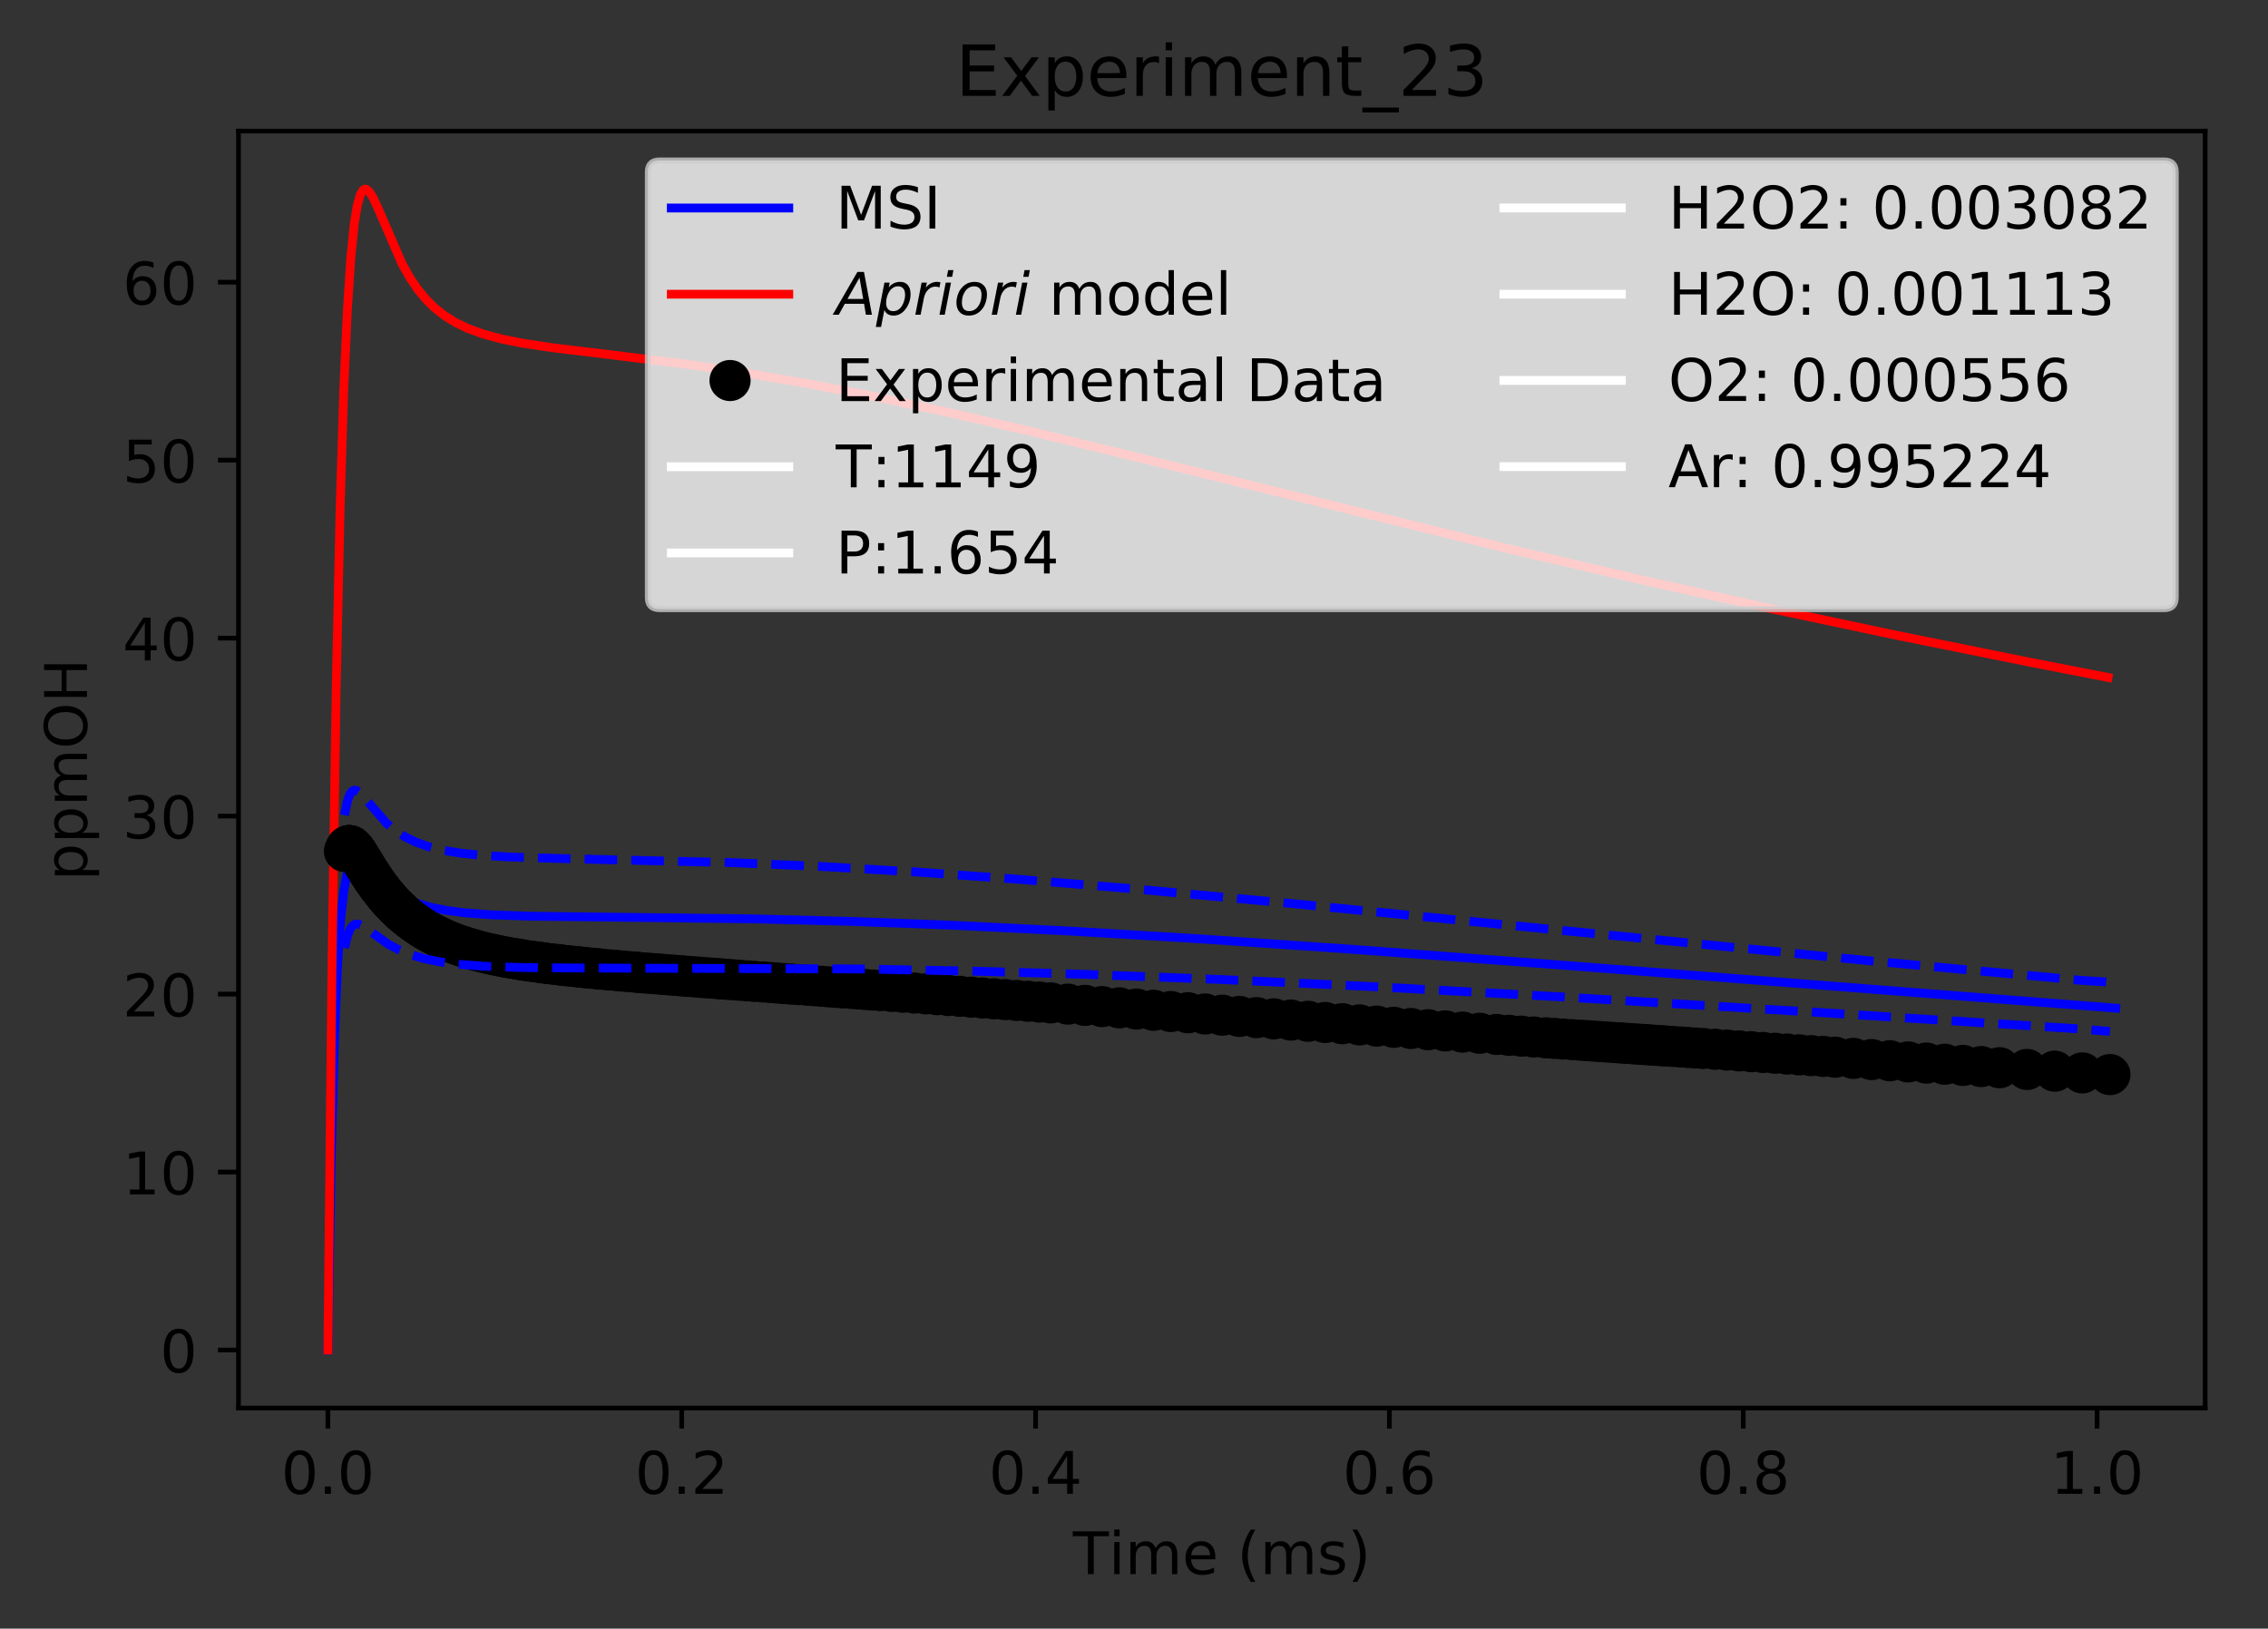 <?xml version="1.0" encoding="utf-8" standalone="no"?>
<!DOCTYPE svg PUBLIC "-//W3C//DTD SVG 1.1//EN"
  "http://www.w3.org/Graphics/SVG/1.1/DTD/svg11.dtd">
<!-- Created with matplotlib (https://matplotlib.org/) -->
<svg height="277.314pt" version="1.1" viewBox="0 0 386.103 277.314" width="386.103pt" xmlns="http://www.w3.org/2000/svg" xmlns:xlink="http://www.w3.org/1999/xlink">
 <rect x="0" y="0" width="386.103" height="277.314" fill="#333333" stroke="none"/>
 <defs>
  <style type="text/css">
*{stroke-linecap:butt;stroke-linejoin:round;}
  </style>
 </defs>
 <g id="figure_1">
  <g id="patch_1">
   <path d="M 0 277.314 
L 386.103 277.314 
L 386.103 0 
L 0 0 
z
" style="fill:none;"/>
  </g>
  <g id="axes_1">
   <g id="patch_2">
    <path d="M 40.603 239.758 
L 375.403 239.758 
L 375.403 22.318 
L 40.603 22.318 
z
" style="fill:none;"/>
   </g>
   <g id="matplotlib.axis_1">
    <g id="xtick_1">
     <g id="line2d_1">
      <defs>
       <path d="M 0 0 
L 0 3.5 
" id="m0404fe54f6" style="stroke:#000000;stroke-width:0.8;"/>
      </defs>
      <g>
       <use style="stroke:#000000;stroke-width:0.8;" x="55.821" xlink:href="#m0404fe54f6" y="239.758"/>
      </g>
     </g>
     <g id="text_1">
      <!-- 0.0 -->
      <defs>
       <path d="M 31.781 66.406 
Q 24.172 66.406 20.328 58.906 
Q 16.5 51.422 16.5 36.375 
Q 16.5 21.391 20.328 13.891 
Q 24.172 6.391 31.781 6.391 
Q 39.453 6.391 43.281 13.891 
Q 47.125 21.391 47.125 36.375 
Q 47.125 51.422 43.281 58.906 
Q 39.453 66.406 31.781 66.406 
z
M 31.781 74.219 
Q 44.047 74.219 50.516 64.516 
Q 56.984 54.828 56.984 36.375 
Q 56.984 17.969 50.516 8.266 
Q 44.047 -1.422 31.781 -1.422 
Q 19.531 -1.422 13.062 8.266 
Q 6.594 17.969 6.594 36.375 
Q 6.594 54.828 13.062 64.516 
Q 19.531 74.219 31.781 74.219 
z
" id="DejaVuSans-48"/>
       <path d="M 10.688 12.406 
L 21 12.406 
L 21 0 
L 10.688 0 
z
" id="DejaVuSans-46"/>
      </defs>
      <g transform="translate(47.87 254.357)scale(0.1 -0.1)">
       <use xlink:href="#DejaVuSans-48"/>
       <use x="63.623" xlink:href="#DejaVuSans-46"/>
       <use x="95.41" xlink:href="#DejaVuSans-48"/>
      </g>
     </g>
    </g>
    <g id="xtick_2">
     <g id="line2d_2">
      <g>
       <use style="stroke:#000000;stroke-width:0.8;" x="116.058" xlink:href="#m0404fe54f6" y="239.758"/>
      </g>
     </g>
     <g id="text_2">
      <!-- 0.2 -->
      <defs>
       <path d="M 19.188 8.297 
L 53.609 8.297 
L 53.609 0 
L 7.328 0 
L 7.328 8.297 
Q 12.938 14.109 22.625 23.891 
Q 32.328 33.688 34.812 36.531 
Q 39.547 41.844 41.422 45.531 
Q 43.312 49.219 43.312 52.781 
Q 43.312 58.594 39.234 62.25 
Q 35.156 65.922 28.609 65.922 
Q 23.969 65.922 18.812 64.312 
Q 13.672 62.703 7.812 59.422 
L 7.812 69.391 
Q 13.766 71.781 18.938 73 
Q 24.125 74.219 28.422 74.219 
Q 39.75 74.219 46.484 68.547 
Q 53.219 62.891 53.219 53.422 
Q 53.219 48.922 51.531 44.891 
Q 49.859 40.875 45.406 35.406 
Q 44.188 33.984 37.641 27.219 
Q 31.109 20.453 19.188 8.297 
z
" id="DejaVuSans-50"/>
      </defs>
      <g transform="translate(108.107 254.357)scale(0.1 -0.1)">
       <use xlink:href="#DejaVuSans-48"/>
       <use x="63.623" xlink:href="#DejaVuSans-46"/>
       <use x="95.41" xlink:href="#DejaVuSans-50"/>
      </g>
     </g>
    </g>
    <g id="xtick_3">
     <g id="line2d_3">
      <g>
       <use style="stroke:#000000;stroke-width:0.8;" x="176.295" xlink:href="#m0404fe54f6" y="239.758"/>
      </g>
     </g>
     <g id="text_3">
      <!-- 0.4 -->
      <defs>
       <path d="M 37.797 64.312 
L 12.891 25.391 
L 37.797 25.391 
z
M 35.203 72.906 
L 47.609 72.906 
L 47.609 25.391 
L 58.016 25.391 
L 58.016 17.188 
L 47.609 17.188 
L 47.609 0 
L 37.797 0 
L 37.797 17.188 
L 4.891 17.188 
L 4.891 26.703 
z
" id="DejaVuSans-52"/>
      </defs>
      <g transform="translate(168.344 254.357)scale(0.1 -0.1)">
       <use xlink:href="#DejaVuSans-48"/>
       <use x="63.623" xlink:href="#DejaVuSans-46"/>
       <use x="95.41" xlink:href="#DejaVuSans-52"/>
      </g>
     </g>
    </g>
    <g id="xtick_4">
     <g id="line2d_4">
      <g>
       <use style="stroke:#000000;stroke-width:0.8;" x="236.532" xlink:href="#m0404fe54f6" y="239.758"/>
      </g>
     </g>
     <g id="text_4">
      <!-- 0.6 -->
      <defs>
       <path d="M 33.016 40.375 
Q 26.375 40.375 22.484 35.828 
Q 18.609 31.297 18.609 23.391 
Q 18.609 15.531 22.484 10.953 
Q 26.375 6.391 33.016 6.391 
Q 39.656 6.391 43.531 10.953 
Q 47.406 15.531 47.406 23.391 
Q 47.406 31.297 43.531 35.828 
Q 39.656 40.375 33.016 40.375 
z
M 52.594 71.297 
L 52.594 62.312 
Q 48.875 64.062 45.094 64.984 
Q 41.312 65.922 37.594 65.922 
Q 27.828 65.922 22.672 59.328 
Q 17.531 52.734 16.797 39.406 
Q 19.672 43.656 24.016 45.922 
Q 28.375 48.188 33.594 48.188 
Q 44.578 48.188 50.953 41.516 
Q 57.328 34.859 57.328 23.391 
Q 57.328 12.156 50.688 5.359 
Q 44.047 -1.422 33.016 -1.422 
Q 20.359 -1.422 13.672 8.266 
Q 6.984 17.969 6.984 36.375 
Q 6.984 53.656 15.188 63.938 
Q 23.391 74.219 37.203 74.219 
Q 40.922 74.219 44.703 73.484 
Q 48.484 72.75 52.594 71.297 
z
" id="DejaVuSans-54"/>
      </defs>
      <g transform="translate(228.581 254.357)scale(0.1 -0.1)">
       <use xlink:href="#DejaVuSans-48"/>
       <use x="63.623" xlink:href="#DejaVuSans-46"/>
       <use x="95.41" xlink:href="#DejaVuSans-54"/>
      </g>
     </g>
    </g>
    <g id="xtick_5">
     <g id="line2d_5">
      <g>
       <use style="stroke:#000000;stroke-width:0.8;" x="296.769" xlink:href="#m0404fe54f6" y="239.758"/>
      </g>
     </g>
     <g id="text_5">
      <!-- 0.8 -->
      <defs>
       <path d="M 31.781 34.625 
Q 24.75 34.625 20.719 30.859 
Q 16.703 27.094 16.703 20.516 
Q 16.703 13.922 20.719 10.156 
Q 24.75 6.391 31.781 6.391 
Q 38.812 6.391 42.859 10.172 
Q 46.922 13.969 46.922 20.516 
Q 46.922 27.094 42.891 30.859 
Q 38.875 34.625 31.781 34.625 
z
M 21.922 38.812 
Q 15.578 40.375 12.031 44.719 
Q 8.5 49.078 8.5 55.328 
Q 8.5 64.062 14.719 69.141 
Q 20.953 74.219 31.781 74.219 
Q 42.672 74.219 48.875 69.141 
Q 55.078 64.062 55.078 55.328 
Q 55.078 49.078 51.531 44.719 
Q 48 40.375 41.703 38.812 
Q 48.828 37.156 52.797 32.312 
Q 56.781 27.484 56.781 20.516 
Q 56.781 9.906 50.312 4.234 
Q 43.844 -1.422 31.781 -1.422 
Q 19.734 -1.422 13.25 4.234 
Q 6.781 9.906 6.781 20.516 
Q 6.781 27.484 10.781 32.312 
Q 14.797 37.156 21.922 38.812 
z
M 18.312 54.391 
Q 18.312 48.734 21.844 45.562 
Q 25.391 42.391 31.781 42.391 
Q 38.141 42.391 41.719 45.562 
Q 45.312 48.734 45.312 54.391 
Q 45.312 60.062 41.719 63.234 
Q 38.141 66.406 31.781 66.406 
Q 25.391 66.406 21.844 63.234 
Q 18.312 60.062 18.312 54.391 
z
" id="DejaVuSans-56"/>
      </defs>
      <g transform="translate(288.818 254.357)scale(0.1 -0.1)">
       <use xlink:href="#DejaVuSans-48"/>
       <use x="63.623" xlink:href="#DejaVuSans-46"/>
       <use x="95.41" xlink:href="#DejaVuSans-56"/>
      </g>
     </g>
    </g>
    <g id="xtick_6">
     <g id="line2d_6">
      <g>
       <use style="stroke:#000000;stroke-width:0.8;" x="357.006" xlink:href="#m0404fe54f6" y="239.758"/>
      </g>
     </g>
     <g id="text_6">
      <!-- 1.0 -->
      <defs>
       <path d="M 12.406 8.297 
L 28.516 8.297 
L 28.516 63.922 
L 10.984 60.406 
L 10.984 69.391 
L 28.422 72.906 
L 38.281 72.906 
L 38.281 8.297 
L 54.391 8.297 
L 54.391 0 
L 12.406 0 
z
" id="DejaVuSans-49"/>
      </defs>
      <g transform="translate(349.055 254.357)scale(0.1 -0.1)">
       <use xlink:href="#DejaVuSans-49"/>
       <use x="63.623" xlink:href="#DejaVuSans-46"/>
       <use x="95.41" xlink:href="#DejaVuSans-48"/>
      </g>
     </g>
    </g>
    <g id="text_7">
     <!-- Time (ms) -->
     <defs>
      <path d="M -0.297 72.906 
L 61.375 72.906 
L 61.375 64.594 
L 35.5 64.594 
L 35.5 0 
L 25.594 0 
L 25.594 64.594 
L -0.297 64.594 
z
" id="DejaVuSans-84"/>
      <path d="M 9.422 54.688 
L 18.406 54.688 
L 18.406 0 
L 9.422 0 
z
M 9.422 75.984 
L 18.406 75.984 
L 18.406 64.594 
L 9.422 64.594 
z
" id="DejaVuSans-105"/>
      <path d="M 52 44.188 
Q 55.375 50.25 60.062 53.125 
Q 64.75 56 71.094 56 
Q 79.641 56 84.281 50.016 
Q 88.922 44.047 88.922 33.016 
L 88.922 0 
L 79.891 0 
L 79.891 32.719 
Q 79.891 40.578 77.094 44.375 
Q 74.312 48.188 68.609 48.188 
Q 61.625 48.188 57.562 43.547 
Q 53.516 38.922 53.516 30.906 
L 53.516 0 
L 44.484 0 
L 44.484 32.719 
Q 44.484 40.625 41.703 44.406 
Q 38.922 48.188 33.109 48.188 
Q 26.219 48.188 22.156 43.531 
Q 18.109 38.875 18.109 30.906 
L 18.109 0 
L 9.078 0 
L 9.078 54.688 
L 18.109 54.688 
L 18.109 46.188 
Q 21.188 51.219 25.484 53.609 
Q 29.781 56 35.688 56 
Q 41.656 56 45.828 52.969 
Q 50 49.953 52 44.188 
z
" id="DejaVuSans-109"/>
      <path d="M 56.203 29.594 
L 56.203 25.203 
L 14.891 25.203 
Q 15.484 15.922 20.484 11.062 
Q 25.484 6.203 34.422 6.203 
Q 39.594 6.203 44.453 7.469 
Q 49.312 8.734 54.109 11.281 
L 54.109 2.781 
Q 49.266 0.734 44.188 -0.344 
Q 39.109 -1.422 33.891 -1.422 
Q 20.797 -1.422 13.156 6.188 
Q 5.516 13.812 5.516 26.812 
Q 5.516 40.234 12.766 48.109 
Q 20.016 56 32.328 56 
Q 43.359 56 49.781 48.891 
Q 56.203 41.797 56.203 29.594 
z
M 47.219 32.234 
Q 47.125 39.594 43.094 43.984 
Q 39.062 48.391 32.422 48.391 
Q 24.906 48.391 20.391 44.141 
Q 15.875 39.891 15.188 32.172 
z
" id="DejaVuSans-101"/>
      <path id="DejaVuSans-32"/>
      <path d="M 31 75.875 
Q 24.469 64.656 21.281 53.656 
Q 18.109 42.672 18.109 31.391 
Q 18.109 20.125 21.312 9.062 
Q 24.516 -2 31 -13.188 
L 23.188 -13.188 
Q 15.875 -1.703 12.234 9.375 
Q 8.594 20.453 8.594 31.391 
Q 8.594 42.281 12.203 53.312 
Q 15.828 64.359 23.188 75.875 
z
" id="DejaVuSans-40"/>
      <path d="M 44.281 53.078 
L 44.281 44.578 
Q 40.484 46.531 36.375 47.5 
Q 32.281 48.484 27.875 48.484 
Q 21.188 48.484 17.844 46.438 
Q 14.5 44.391 14.5 40.281 
Q 14.5 37.156 16.891 35.375 
Q 19.281 33.594 26.516 31.984 
L 29.594 31.297 
Q 39.156 29.25 43.188 25.516 
Q 47.219 21.781 47.219 15.094 
Q 47.219 7.469 41.188 3.016 
Q 35.156 -1.422 24.609 -1.422 
Q 20.219 -1.422 15.453 -0.562 
Q 10.688 0.297 5.422 2 
L 5.422 11.281 
Q 10.406 8.688 15.234 7.391 
Q 20.062 6.109 24.812 6.109 
Q 31.156 6.109 34.562 8.281 
Q 37.984 10.453 37.984 14.406 
Q 37.984 18.062 35.516 20.016 
Q 33.062 21.969 24.703 23.781 
L 21.578 24.516 
Q 13.234 26.266 9.516 29.906 
Q 5.812 33.547 5.812 39.891 
Q 5.812 47.609 11.281 51.797 
Q 16.75 56 26.812 56 
Q 31.781 56 36.172 55.266 
Q 40.578 54.547 44.281 53.078 
z
" id="DejaVuSans-115"/>
      <path d="M 8.016 75.875 
L 15.828 75.875 
Q 23.141 64.359 26.781 53.312 
Q 30.422 42.281 30.422 31.391 
Q 30.422 20.453 26.781 9.375 
Q 23.141 -1.703 15.828 -13.188 
L 8.016 -13.188 
Q 14.5 -2 17.703 9.062 
Q 20.906 20.125 20.906 31.391 
Q 20.906 42.672 17.703 53.656 
Q 14.5 64.656 8.016 75.875 
z
" id="DejaVuSans-41"/>
     </defs>
     <g transform="translate(182.65 268.035)scale(0.1 -0.1)">
      <use xlink:href="#DejaVuSans-84"/>
      <use x="61.037" xlink:href="#DejaVuSans-105"/>
      <use x="88.82" xlink:href="#DejaVuSans-109"/>
      <use x="186.232" xlink:href="#DejaVuSans-101"/>
      <use x="247.756" xlink:href="#DejaVuSans-32"/>
      <use x="279.543" xlink:href="#DejaVuSans-40"/>
      <use x="318.557" xlink:href="#DejaVuSans-109"/>
      <use x="415.969" xlink:href="#DejaVuSans-115"/>
      <use x="468.068" xlink:href="#DejaVuSans-41"/>
     </g>
    </g>
   </g>
   <g id="matplotlib.axis_2">
    <g id="ytick_1">
     <g id="line2d_7">
      <defs>
       <path d="M 0 0 
L -3.5 0 
" id="m2f92b80912" style="stroke:#000000;stroke-width:0.8;"/>
      </defs>
      <g>
       <use style="stroke:#000000;stroke-width:0.8;" x="40.603" xlink:href="#m2f92b80912" y="229.874"/>
      </g>
     </g>
     <g id="text_8">
      <!-- 0 -->
      <g transform="translate(27.241 233.674)scale(0.1 -0.1)">
       <use xlink:href="#DejaVuSans-48"/>
      </g>
     </g>
    </g>
    <g id="ytick_2">
     <g id="line2d_8">
      <g>
       <use style="stroke:#000000;stroke-width:0.8;" x="40.603" xlink:href="#m2f92b80912" y="199.57"/>
      </g>
     </g>
     <g id="text_9">
      <!-- 10 -->
      <g transform="translate(20.878 203.369)scale(0.1 -0.1)">
       <use xlink:href="#DejaVuSans-49"/>
       <use x="63.623" xlink:href="#DejaVuSans-48"/>
      </g>
     </g>
    </g>
    <g id="ytick_3">
     <g id="line2d_9">
      <g>
       <use style="stroke:#000000;stroke-width:0.8;" x="40.603" xlink:href="#m2f92b80912" y="169.265"/>
      </g>
     </g>
     <g id="text_10">
      <!-- 20 -->
      <g transform="translate(20.878 173.064)scale(0.1 -0.1)">
       <use xlink:href="#DejaVuSans-50"/>
       <use x="63.623" xlink:href="#DejaVuSans-48"/>
      </g>
     </g>
    </g>
    <g id="ytick_4">
     <g id="line2d_10">
      <g>
       <use style="stroke:#000000;stroke-width:0.8;" x="40.603" xlink:href="#m2f92b80912" y="138.96"/>
      </g>
     </g>
     <g id="text_11">
      <!-- 30 -->
      <defs>
       <path d="M 40.578 39.312 
Q 47.656 37.797 51.625 33 
Q 55.609 28.219 55.609 21.188 
Q 55.609 10.406 48.188 4.484 
Q 40.766 -1.422 27.094 -1.422 
Q 22.516 -1.422 17.656 -0.516 
Q 12.797 0.391 7.625 2.203 
L 7.625 11.719 
Q 11.719 9.328 16.594 8.109 
Q 21.484 6.891 26.812 6.891 
Q 36.078 6.891 40.938 10.547 
Q 45.797 14.203 45.797 21.188 
Q 45.797 27.641 41.281 31.266 
Q 36.766 34.906 28.719 34.906 
L 20.219 34.906 
L 20.219 43.016 
L 29.109 43.016 
Q 36.375 43.016 40.234 45.922 
Q 44.094 48.828 44.094 54.297 
Q 44.094 59.906 40.109 62.906 
Q 36.141 65.922 28.719 65.922 
Q 24.656 65.922 20.016 65.031 
Q 15.375 64.156 9.812 62.312 
L 9.812 71.094 
Q 15.438 72.656 20.344 73.438 
Q 25.25 74.219 29.594 74.219 
Q 40.828 74.219 47.359 69.109 
Q 53.906 64.016 53.906 55.328 
Q 53.906 49.266 50.438 45.094 
Q 46.969 40.922 40.578 39.312 
z
" id="DejaVuSans-51"/>
      </defs>
      <g transform="translate(20.878 142.759)scale(0.1 -0.1)">
       <use xlink:href="#DejaVuSans-51"/>
       <use x="63.623" xlink:href="#DejaVuSans-48"/>
      </g>
     </g>
    </g>
    <g id="ytick_5">
     <g id="line2d_11">
      <g>
       <use style="stroke:#000000;stroke-width:0.8;" x="40.603" xlink:href="#m2f92b80912" y="108.655"/>
      </g>
     </g>
     <g id="text_12">
      <!-- 40 -->
      <g transform="translate(20.878 112.454)scale(0.1 -0.1)">
       <use xlink:href="#DejaVuSans-52"/>
       <use x="63.623" xlink:href="#DejaVuSans-48"/>
      </g>
     </g>
    </g>
    <g id="ytick_6">
     <g id="line2d_12">
      <g>
       <use style="stroke:#000000;stroke-width:0.8;" x="40.603" xlink:href="#m2f92b80912" y="78.35"/>
      </g>
     </g>
     <g id="text_13">
      <!-- 50 -->
      <defs>
       <path d="M 10.797 72.906 
L 49.516 72.906 
L 49.516 64.594 
L 19.828 64.594 
L 19.828 46.734 
Q 21.969 47.469 24.109 47.828 
Q 26.266 48.188 28.422 48.188 
Q 40.625 48.188 47.75 41.5 
Q 54.891 34.812 54.891 23.391 
Q 54.891 11.625 47.562 5.094 
Q 40.234 -1.422 26.906 -1.422 
Q 22.312 -1.422 17.547 -0.641 
Q 12.797 0.141 7.719 1.703 
L 7.719 11.625 
Q 12.109 9.234 16.797 8.062 
Q 21.484 6.891 26.703 6.891 
Q 35.156 6.891 40.078 11.328 
Q 45.016 15.766 45.016 23.391 
Q 45.016 31 40.078 35.438 
Q 35.156 39.891 26.703 39.891 
Q 22.75 39.891 18.812 39.016 
Q 14.891 38.141 10.797 36.281 
z
" id="DejaVuSans-53"/>
      </defs>
      <g transform="translate(20.878 82.149)scale(0.1 -0.1)">
       <use xlink:href="#DejaVuSans-53"/>
       <use x="63.623" xlink:href="#DejaVuSans-48"/>
      </g>
     </g>
    </g>
    <g id="ytick_7">
     <g id="line2d_13">
      <g>
       <use style="stroke:#000000;stroke-width:0.8;" x="40.603" xlink:href="#m2f92b80912" y="48.045"/>
      </g>
     </g>
     <g id="text_14">
      <!-- 60 -->
      <g transform="translate(20.878 51.844)scale(0.1 -0.1)">
       <use xlink:href="#DejaVuSans-54"/>
       <use x="63.623" xlink:href="#DejaVuSans-48"/>
      </g>
     </g>
    </g>
    <g id="text_15">
     <!-- ppmOH -->
     <defs>
      <path d="M 18.109 8.203 
L 18.109 -20.797 
L 9.078 -20.797 
L 9.078 54.688 
L 18.109 54.688 
L 18.109 46.391 
Q 20.953 51.266 25.266 53.625 
Q 29.594 56 35.594 56 
Q 45.562 56 51.781 48.094 
Q 58.016 40.188 58.016 27.297 
Q 58.016 14.406 51.781 6.484 
Q 45.562 -1.422 35.594 -1.422 
Q 29.594 -1.422 25.266 0.953 
Q 20.953 3.328 18.109 8.203 
z
M 48.688 27.297 
Q 48.688 37.203 44.609 42.844 
Q 40.531 48.484 33.406 48.484 
Q 26.266 48.484 22.188 42.844 
Q 18.109 37.203 18.109 27.297 
Q 18.109 17.391 22.188 11.75 
Q 26.266 6.109 33.406 6.109 
Q 40.531 6.109 44.609 11.75 
Q 48.688 17.391 48.688 27.297 
z
" id="DejaVuSans-112"/>
      <path d="M 39.406 66.219 
Q 28.656 66.219 22.328 58.203 
Q 16.016 50.203 16.016 36.375 
Q 16.016 22.609 22.328 14.594 
Q 28.656 6.594 39.406 6.594 
Q 50.141 6.594 56.422 14.594 
Q 62.703 22.609 62.703 36.375 
Q 62.703 50.203 56.422 58.203 
Q 50.141 66.219 39.406 66.219 
z
M 39.406 74.219 
Q 54.734 74.219 63.906 63.938 
Q 73.094 53.656 73.094 36.375 
Q 73.094 19.141 63.906 8.859 
Q 54.734 -1.422 39.406 -1.422 
Q 24.031 -1.422 14.812 8.828 
Q 5.609 19.094 5.609 36.375 
Q 5.609 53.656 14.812 63.938 
Q 24.031 74.219 39.406 74.219 
z
" id="DejaVuSans-79"/>
      <path d="M 9.812 72.906 
L 19.672 72.906 
L 19.672 43.016 
L 55.516 43.016 
L 55.516 72.906 
L 65.375 72.906 
L 65.375 0 
L 55.516 0 
L 55.516 34.719 
L 19.672 34.719 
L 19.672 0 
L 9.812 0 
z
" id="DejaVuSans-72"/>
     </defs>
     <g transform="translate(14.798 149.953)rotate(-90)scale(0.1 -0.1)">
      <use xlink:href="#DejaVuSans-112"/>
      <use x="63.477" xlink:href="#DejaVuSans-112"/>
      <use x="126.953" xlink:href="#DejaVuSans-109"/>
      <use x="224.365" xlink:href="#DejaVuSans-79"/>
      <use x="303.076" xlink:href="#DejaVuSans-72"/>
     </g>
    </g>
   </g>
   <g id="line2d_14">
    <path clip-path="url(#p50408bbae8)" d="M 55.821 229.874 
L 56.383 197.177 
L 56.937 176.742 
L 57.477 164.141 
L 58.019 156.279 
L 58.538 151.683 
L 59.058 148.986 
L 59.503 147.681 
L 59.948 147.002 
L 60.393 146.746 
L 60.84 146.773 
L 61.399 147.058 
L 62.294 147.814 
L 65.825 151.059 
L 67.34 152.099 
L 69.146 153.064 
L 71.208 153.882 
L 73.445 154.518 
L 76.216 155.058 
L 79.422 155.46 
L 83.649 155.77 
L 90.29 156.003 
L 102.404 156.15 
L 127.989 156.454 
L 144.996 156.893 
L 161.805 157.529 
L 181.636 158.507 
L 204.303 159.865 
L 230.767 161.685 
L 268.259 164.518 
L 360.185 171.662 
L 360.185 171.662 
" style="fill:none;stroke:#0000ff;stroke-linecap:square;stroke-width:1.5;"/>
   </g>
   <g id="line2d_15">
    <path clip-path="url(#p50408bbae8)" d="M 55.821 229.874 
L 56.502 165.852 
L 57.239 117.023 
L 57.91 86.234 
L 58.513 66.731 
L 59.118 53.08 
L 59.723 43.871 
L 60.329 37.966 
L 60.833 34.922 
L 61.337 33.153 
L 61.792 32.383 
L 62.095 32.207 
L 62.398 32.245 
L 62.852 32.621 
L 63.458 33.551 
L 64.367 35.49 
L 68.461 44.948 
L 69.827 47.367 
L 71.194 49.369 
L 72.561 51.013 
L 73.93 52.366 
L 75.645 53.729 
L 77.537 54.908 
L 79.617 55.913 
L 82.217 56.866 
L 85.337 57.713 
L 88.977 58.445 
L 94.177 59.229 
L 104.01 60.413 
L 116.997 62.036 
L 127.07 63.533 
L 137.442 65.316 
L 148.492 67.457 
L 160.606 70.039 
L 175.333 73.424 
L 195.706 78.378 
L 256.987 93.503 
L 278.981 98.638 
L 300.975 103.537 
L 322.97 108.198 
L 346.058 112.857 
L 358.858 115.35 
L 358.858 115.35 
" style="fill:none;stroke:#ff0000;stroke-linecap:square;stroke-width:1.5;"/>
   </g>
   <g id="line2d_16">
    <defs>
     <path d="M 0 3 
C 0.796 3 1.559 2.684 2.121 2.121 
C 2.684 1.559 3 0.796 3 0 
C 3 -0.796 2.684 -1.559 2.121 -2.121 
C 1.559 -2.684 0.796 -3 0 -3 
C -0.796 -3 -1.559 -2.684 -2.121 -2.121 
C -2.684 -1.559 -3 -0.796 -3 0 
C -3 0.796 -2.684 1.559 -2.121 2.121 
C -1.559 2.684 -0.796 3 0 3 
z
" id="m3cab49b856" style="stroke:#000000;"/>
    </defs>
    <g clip-path="url(#p50408bbae8)">
     <use style="stroke:#000000;" x="58.658" xlink:href="#m3cab49b856" y="144.973"/>
     <use style="stroke:#000000;" x="58.704" xlink:href="#m3cab49b856" y="144.847"/>
     <use style="stroke:#000000;" x="58.77" xlink:href="#m3cab49b856" y="144.678"/>
     <use style="stroke:#000000;" x="58.833" xlink:href="#m3cab49b856" y="144.532"/>
     <use style="stroke:#000000;" x="58.893" xlink:href="#m3cab49b856" y="144.406"/>
     <use style="stroke:#000000;" x="58.984" xlink:href="#m3cab49b856" y="144.3"/>
     <use style="stroke:#000000;" x="59.044" xlink:href="#m3cab49b856" y="144.211"/>
     <use style="stroke:#000000;" x="59.104" xlink:href="#m3cab49b856" y="144.139"/>
     <use style="stroke:#000000;" x="59.164" xlink:href="#m3cab49b856" y="144.082"/>
     <use style="stroke:#000000;" x="59.255" xlink:href="#m3cab49b856" y="144.039"/>
     <use style="stroke:#000000;" x="59.315" xlink:href="#m3cab49b856" y="144.01"/>
     <use style="stroke:#000000;" x="59.375" xlink:href="#m3cab49b856" y="143.993"/>
     <use style="stroke:#000000;" x="59.436" xlink:href="#m3cab49b856" y="143.987"/>
     <use style="stroke:#000000;" x="59.526" xlink:href="#m3cab49b856" y="143.992"/>
     <use style="stroke:#000000;" x="59.586" xlink:href="#m3cab49b856" y="144.007"/>
     <use style="stroke:#000000;" x="59.646" xlink:href="#m3cab49b856" y="144.03"/>
     <use style="stroke:#000000;" x="59.707" xlink:href="#m3cab49b856" y="144.061"/>
     <use style="stroke:#000000;" x="59.797" xlink:href="#m3cab49b856" y="144.1"/>
     <use style="stroke:#000000;" x="59.857" xlink:href="#m3cab49b856" y="144.147"/>
     <use style="stroke:#000000;" x="59.917" xlink:href="#m3cab49b856" y="144.199"/>
     <use style="stroke:#000000;" x="59.978" xlink:href="#m3cab49b856" y="144.258"/>
     <use style="stroke:#000000;" x="60.068" xlink:href="#m3cab49b856" y="144.322"/>
     <use style="stroke:#000000;" x="60.128" xlink:href="#m3cab49b856" y="144.391"/>
     <use style="stroke:#000000;" x="60.188" xlink:href="#m3cab49b856" y="144.464"/>
     <use style="stroke:#000000;" x="60.279" xlink:href="#m3cab49b856" y="144.542"/>
     <use style="stroke:#000000;" x="60.339" xlink:href="#m3cab49b856" y="144.624"/>
     <use style="stroke:#000000;" x="60.399" xlink:href="#m3cab49b856" y="144.709"/>
     <use style="stroke:#000000;" x="60.46" xlink:href="#m3cab49b856" y="144.797"/>
     <use style="stroke:#000000;" x="60.55" xlink:href="#m3cab49b856" y="144.889"/>
     <use style="stroke:#000000;" x="60.61" xlink:href="#m3cab49b856" y="144.983"/>
     <use style="stroke:#000000;" x="60.67" xlink:href="#m3cab49b856" y="145.079"/>
     <use style="stroke:#000000;" x="60.731" xlink:href="#m3cab49b856" y="145.177"/>
     <use style="stroke:#000000;" x="60.821" xlink:href="#m3cab49b856" y="145.278"/>
     <use style="stroke:#000000;" x="60.881" xlink:href="#m3cab49b856" y="145.38"/>
     <use style="stroke:#000000;" x="60.941" xlink:href="#m3cab49b856" y="145.483"/>
     <use style="stroke:#000000;" x="61.002" xlink:href="#m3cab49b856" y="145.588"/>
     <use style="stroke:#000000;" x="61.092" xlink:href="#m3cab49b856" y="145.695"/>
     <use style="stroke:#000000;" x="61.152" xlink:href="#m3cab49b856" y="145.802"/>
     <use style="stroke:#000000;" x="61.213" xlink:href="#m3cab49b856" y="145.91"/>
     <use style="stroke:#000000;" x="61.303" xlink:href="#m3cab49b856" y="146.075"/>
     <use style="stroke:#000000;" x="61.423" xlink:href="#m3cab49b856" y="146.242"/>
     <use style="stroke:#000000;" x="61.514" xlink:href="#m3cab49b856" y="146.41"/>
     <use style="stroke:#000000;" x="61.634" xlink:href="#m3cab49b856" y="146.579"/>
     <use style="stroke:#000000;" x="61.725" xlink:href="#m3cab49b856" y="146.748"/>
     <use style="stroke:#000000;" x="61.845" xlink:href="#m3cab49b856" y="146.918"/>
     <use style="stroke:#000000;" x="61.935" xlink:href="#m3cab49b856" y="147.087"/>
     <use style="stroke:#000000;" x="62.026" xlink:href="#m3cab49b856" y="147.256"/>
     <use style="stroke:#000000;" x="62.146" xlink:href="#m3cab49b856" y="147.425"/>
     <use style="stroke:#000000;" x="62.237" xlink:href="#m3cab49b856" y="147.593"/>
     <use style="stroke:#000000;" x="62.357" xlink:href="#m3cab49b856" y="147.76"/>
     <use style="stroke:#000000;" x="62.447" xlink:href="#m3cab49b856" y="147.927"/>
     <use style="stroke:#000000;" x="62.538" xlink:href="#m3cab49b856" y="148.093"/>
     <use style="stroke:#000000;" x="62.658" xlink:href="#m3cab49b856" y="148.257"/>
     <use style="stroke:#000000;" x="62.749" xlink:href="#m3cab49b856" y="148.421"/>
     <use style="stroke:#000000;" x="62.869" xlink:href="#m3cab49b856" y="148.583"/>
     <use style="stroke:#000000;" x="62.959" xlink:href="#m3cab49b856" y="148.744"/>
     <use style="stroke:#000000;" x="63.08" xlink:href="#m3cab49b856" y="148.904"/>
     <use style="stroke:#000000;" x="63.17" xlink:href="#m3cab49b856" y="149.063"/>
     <use style="stroke:#000000;" x="63.261" xlink:href="#m3cab49b856" y="149.221"/>
     <use style="stroke:#000000;" x="63.381" xlink:href="#m3cab49b856" y="149.377"/>
     <use style="stroke:#000000;" x="63.471" xlink:href="#m3cab49b856" y="149.531"/>
     <use style="stroke:#000000;" x="63.592" xlink:href="#m3cab49b856" y="149.684"/>
     <use style="stroke:#000000;" x="63.682" xlink:href="#m3cab49b856" y="149.836"/>
     <use style="stroke:#000000;" x="63.773" xlink:href="#m3cab49b856" y="149.986"/>
     <use style="stroke:#000000;" x="63.953" xlink:href="#m3cab49b856" y="150.211"/>
     <use style="stroke:#000000;" x="64.104" xlink:href="#m3cab49b856" y="150.432"/>
     <use style="stroke:#000000;" x="64.254" xlink:href="#m3cab49b856" y="150.65"/>
     <use style="stroke:#000000;" x="64.405" xlink:href="#m3cab49b856" y="150.865"/>
     <use style="stroke:#000000;" x="64.556" xlink:href="#m3cab49b856" y="151.076"/>
     <use style="stroke:#000000;" x="64.706" xlink:href="#m3cab49b856" y="151.284"/>
     <use style="stroke:#000000;" x="64.887" xlink:href="#m3cab49b856" y="151.489"/>
     <use style="stroke:#000000;" x="65.038" xlink:href="#m3cab49b856" y="151.69"/>
     <use style="stroke:#000000;" x="65.188" xlink:href="#m3cab49b856" y="151.889"/>
     <use style="stroke:#000000;" x="65.339" xlink:href="#m3cab49b856" y="152.084"/>
     <use style="stroke:#000000;" x="65.489" xlink:href="#m3cab49b856" y="152.276"/>
     <use style="stroke:#000000;" x="65.64" xlink:href="#m3cab49b856" y="152.465"/>
     <use style="stroke:#000000;" x="65.821" xlink:href="#m3cab49b856" y="152.65"/>
     <use style="stroke:#000000;" x="65.971" xlink:href="#m3cab49b856" y="152.833"/>
     <use style="stroke:#000000;" x="66.122" xlink:href="#m3cab49b856" y="153.013"/>
     <use style="stroke:#000000;" x="66.272" xlink:href="#m3cab49b856" y="153.19"/>
     <use style="stroke:#000000;" x="66.423" xlink:href="#m3cab49b856" y="153.364"/>
     <use style="stroke:#000000;" x="66.574" xlink:href="#m3cab49b856" y="153.536"/>
     <use style="stroke:#000000;" x="66.815" xlink:href="#m3cab49b856" y="153.791"/>
     <use style="stroke:#000000;" x="67.056" xlink:href="#m3cab49b856" y="154.041"/>
     <use style="stroke:#000000;" x="67.296" xlink:href="#m3cab49b856" y="154.284"/>
     <use style="stroke:#000000;" x="67.537" xlink:href="#m3cab49b856" y="154.522"/>
     <use style="stroke:#000000;" x="67.778" xlink:href="#m3cab49b856" y="154.753"/>
     <use style="stroke:#000000;" x="68.019" xlink:href="#m3cab49b856" y="154.979"/>
     <use style="stroke:#000000;" x="68.26" xlink:href="#m3cab49b856" y="155.2"/>
     <use style="stroke:#000000;" x="68.471" xlink:href="#m3cab49b856" y="155.415"/>
     <use style="stroke:#000000;" x="68.712" xlink:href="#m3cab49b856" y="155.625"/>
     <use style="stroke:#000000;" x="68.953" xlink:href="#m3cab49b856" y="155.829"/>
     <use style="stroke:#000000;" x="69.314" xlink:href="#m3cab49b856" y="156.134"/>
     <use style="stroke:#000000;" x="69.676" xlink:href="#m3cab49b856" y="156.427"/>
     <use style="stroke:#000000;" x="70.067" xlink:href="#m3cab49b856" y="156.71"/>
     <use style="stroke:#000000;" x="70.429" xlink:href="#m3cab49b856" y="156.982"/>
     <use style="stroke:#000000;" x="70.79" xlink:href="#m3cab49b856" y="157.245"/>
     <use style="stroke:#000000;" x="71.152" xlink:href="#m3cab49b856" y="157.497"/>
     <use style="stroke:#000000;" x="71.513" xlink:href="#m3cab49b856" y="157.741"/>
     <use style="stroke:#000000;" x="71.874" xlink:href="#m3cab49b856" y="157.976"/>
     <use style="stroke:#000000;" x="72.236" xlink:href="#m3cab49b856" y="158.202"/>
     <use style="stroke:#000000;" x="72.597" xlink:href="#m3cab49b856" y="158.42"/>
     <use style="stroke:#000000;" x="72.959" xlink:href="#m3cab49b856" y="158.63"/>
     <use style="stroke:#000000;" x="73.32" xlink:href="#m3cab49b856" y="158.833"/>
     <use style="stroke:#000000;" x="73.682" xlink:href="#m3cab49b856" y="159.029"/>
     <use style="stroke:#000000;" x="74.073" xlink:href="#m3cab49b856" y="159.218"/>
     <use style="stroke:#000000;" x="74.435" xlink:href="#m3cab49b856" y="159.4"/>
     <use style="stroke:#000000;" x="74.796" xlink:href="#m3cab49b856" y="159.576"/>
     <use style="stroke:#000000;" x="75.157" xlink:href="#m3cab49b856" y="159.745"/>
     <use style="stroke:#000000;" x="75.519" xlink:href="#m3cab49b856" y="159.909"/>
     <use style="stroke:#000000;" x="75.88" xlink:href="#m3cab49b856" y="160.068"/>
     <use style="stroke:#000000;" x="76.242" xlink:href="#m3cab49b856" y="160.221"/>
     <use style="stroke:#000000;" x="76.603" xlink:href="#m3cab49b856" y="160.369"/>
     <use style="stroke:#000000;" x="76.965" xlink:href="#m3cab49b856" y="160.512"/>
     <use style="stroke:#000000;" x="77.326" xlink:href="#m3cab49b856" y="160.65"/>
     <use style="stroke:#000000;" x="77.687" xlink:href="#m3cab49b856" y="160.784"/>
     <use style="stroke:#000000;" x="78.079" xlink:href="#m3cab49b856" y="160.913"/>
     <use style="stroke:#000000;" x="78.44" xlink:href="#m3cab49b856" y="161.039"/>
     <use style="stroke:#000000;" x="78.802" xlink:href="#m3cab49b856" y="161.16"/>
     <use style="stroke:#000000;" x="79.163" xlink:href="#m3cab49b856" y="161.278"/>
     <use style="stroke:#000000;" x="79.525" xlink:href="#m3cab49b856" y="161.391"/>
     <use style="stroke:#000000;" x="79.886" xlink:href="#m3cab49b856" y="161.502"/>
     <use style="stroke:#000000;" x="80.247" xlink:href="#m3cab49b856" y="161.609"/>
     <use style="stroke:#000000;" x="80.609" xlink:href="#m3cab49b856" y="161.713"/>
     <use style="stroke:#000000;" x="80.97" xlink:href="#m3cab49b856" y="161.813"/>
     <use style="stroke:#000000;" x="81.332" xlink:href="#m3cab49b856" y="161.911"/>
     <use style="stroke:#000000;" x="81.904" xlink:href="#m3cab49b856" y="162.054"/>
     <use style="stroke:#000000;" x="82.446" xlink:href="#m3cab49b856" y="162.191"/>
     <use style="stroke:#000000;" x="82.988" xlink:href="#m3cab49b856" y="162.322"/>
     <use style="stroke:#000000;" x="83.56" xlink:href="#m3cab49b856" y="162.447"/>
     <use style="stroke:#000000;" x="84.103" xlink:href="#m3cab49b856" y="162.568"/>
     <use style="stroke:#000000;" x="84.645" xlink:href="#m3cab49b856" y="162.683"/>
     <use style="stroke:#000000;" x="85.217" xlink:href="#m3cab49b856" y="162.795"/>
     <use style="stroke:#000000;" x="85.759" xlink:href="#m3cab49b856" y="162.902"/>
     <use style="stroke:#000000;" x="86.241" xlink:href="#m3cab49b856" y="163.005"/>
     <use style="stroke:#000000;" x="86.843" xlink:href="#m3cab49b856" y="163.105"/>
     <use style="stroke:#000000;" x="87.446" xlink:href="#m3cab49b856" y="163.201"/>
     <use style="stroke:#000000;" x="88.048" xlink:href="#m3cab49b856" y="163.294"/>
     <use style="stroke:#000000;" x="88.65" xlink:href="#m3cab49b856" y="163.384"/>
     <use style="stroke:#000000;" x="88.952" xlink:href="#m3cab49b856" y="163.471"/>
     <use style="stroke:#000000;" x="89.554" xlink:href="#m3cab49b856" y="163.554"/>
     <use style="stroke:#000000;" x="90.156" xlink:href="#m3cab49b856" y="163.636"/>
     <use style="stroke:#000000;" x="90.759" xlink:href="#m3cab49b856" y="163.715"/>
     <use style="stroke:#000000;" x="91.361" xlink:href="#m3cab49b856" y="163.792"/>
     <use style="stroke:#000000;" x="91.964" xlink:href="#m3cab49b856" y="163.867"/>
     <use style="stroke:#000000;" x="92.265" xlink:href="#m3cab49b856" y="163.94"/>
     <use style="stroke:#000000;" x="92.867" xlink:href="#m3cab49b856" y="164.011"/>
     <use style="stroke:#000000;" x="93.469" xlink:href="#m3cab49b856" y="164.081"/>
     <use style="stroke:#000000;" x="94.072" xlink:href="#m3cab49b856" y="164.148"/>
     <use style="stroke:#000000;" x="94.674" xlink:href="#m3cab49b856" y="164.214"/>
     <use style="stroke:#000000;" x="95.277" xlink:href="#m3cab49b856" y="164.279"/>
     <use style="stroke:#000000;" x="95.578" xlink:href="#m3cab49b856" y="164.342"/>
     <use style="stroke:#000000;" x="96.18" xlink:href="#m3cab49b856" y="164.404"/>
     <use style="stroke:#000000;" x="96.782" xlink:href="#m3cab49b856" y="164.465"/>
     <use style="stroke:#000000;" x="97.385" xlink:href="#m3cab49b856" y="164.524"/>
     <use style="stroke:#000000;" x="97.987" xlink:href="#m3cab49b856" y="164.583"/>
     <use style="stroke:#000000;" x="98.59" xlink:href="#m3cab49b856" y="164.64"/>
     <use style="stroke:#000000;" x="98.891" xlink:href="#m3cab49b856" y="164.697"/>
     <use style="stroke:#000000;" x="99.493" xlink:href="#m3cab49b856" y="164.752"/>
     <use style="stroke:#000000;" x="100.096" xlink:href="#m3cab49b856" y="164.807"/>
     <use style="stroke:#000000;" x="100.698" xlink:href="#m3cab49b856" y="164.861"/>
     <use style="stroke:#000000;" x="101.3" xlink:href="#m3cab49b856" y="164.914"/>
     <use style="stroke:#000000;" x="101.903" xlink:href="#m3cab49b856" y="164.966"/>
     <use style="stroke:#000000;" x="102.204" xlink:href="#m3cab49b856" y="165.018"/>
     <use style="stroke:#000000;" x="103.107" xlink:href="#m3cab49b856" y="165.095"/>
     <use style="stroke:#000000;" x="104.011" xlink:href="#m3cab49b856" y="165.17"/>
     <use style="stroke:#000000;" x="104.914" xlink:href="#m3cab49b856" y="165.244"/>
     <use style="stroke:#000000;" x="105.517" xlink:href="#m3cab49b856" y="165.317"/>
     <use style="stroke:#000000;" x="106.42" xlink:href="#m3cab49b856" y="165.389"/>
     <use style="stroke:#000000;" x="107.324" xlink:href="#m3cab49b856" y="165.459"/>
     <use style="stroke:#000000;" x="108.228" xlink:href="#m3cab49b856" y="165.529"/>
     <use style="stroke:#000000;" x="108.83" xlink:href="#m3cab49b856" y="165.599"/>
     <use style="stroke:#000000;" x="109.733" xlink:href="#m3cab49b856" y="165.667"/>
     <use style="stroke:#000000;" x="110.637" xlink:href="#m3cab49b856" y="165.735"/>
     <use style="stroke:#000000;" x="111.541" xlink:href="#m3cab49b856" y="165.802"/>
     <use style="stroke:#000000;" x="112.444" xlink:href="#m3cab49b856" y="165.869"/>
     <use style="stroke:#000000;" x="113.046" xlink:href="#m3cab49b856" y="165.936"/>
     <use style="stroke:#000000;" x="113.95" xlink:href="#m3cab49b856" y="166.001"/>
     <use style="stroke:#000000;" x="114.854" xlink:href="#m3cab49b856" y="166.066"/>
     <use style="stroke:#000000;" x="115.757" xlink:href="#m3cab49b856" y="166.132"/>
     <use style="stroke:#000000;" x="116.36" xlink:href="#m3cab49b856" y="166.196"/>
     <use style="stroke:#000000;" x="117.263" xlink:href="#m3cab49b856" y="166.26"/>
     <use style="stroke:#000000;" x="118.167" xlink:href="#m3cab49b856" y="166.324"/>
     <use style="stroke:#000000;" x="119.07" xlink:href="#m3cab49b856" y="166.388"/>
     <use style="stroke:#000000;" x="119.673" xlink:href="#m3cab49b856" y="166.451"/>
     <use style="stroke:#000000;" x="120.576" xlink:href="#m3cab49b856" y="166.514"/>
     <use style="stroke:#000000;" x="121.48" xlink:href="#m3cab49b856" y="166.577"/>
     <use style="stroke:#000000;" x="122.383" xlink:href="#m3cab49b856" y="166.64"/>
     <use style="stroke:#000000;" x="122.986" xlink:href="#m3cab49b856" y="166.702"/>
     <use style="stroke:#000000;" x="123.889" xlink:href="#m3cab49b856" y="166.765"/>
     <use style="stroke:#000000;" x="124.793" xlink:href="#m3cab49b856" y="166.827"/>
     <use style="stroke:#000000;" x="125.997" xlink:href="#m3cab49b856" y="166.92"/>
     <use style="stroke:#000000;" x="127.202" xlink:href="#m3cab49b856" y="167.014"/>
     <use style="stroke:#000000;" x="128.407" xlink:href="#m3cab49b856" y="167.107"/>
     <use style="stroke:#000000;" x="129.913" xlink:href="#m3cab49b856" y="167.2"/>
     <use style="stroke:#000000;" x="131.118" xlink:href="#m3cab49b856" y="167.293"/>
     <use style="stroke:#000000;" x="132.322" xlink:href="#m3cab49b856" y="167.386"/>
     <use style="stroke:#000000;" x="133.527" xlink:href="#m3cab49b856" y="167.478"/>
     <use style="stroke:#000000;" x="134.732" xlink:href="#m3cab49b856" y="167.57"/>
     <use style="stroke:#000000;" x="135.937" xlink:href="#m3cab49b856" y="167.662"/>
     <use style="stroke:#000000;" x="137.442" xlink:href="#m3cab49b856" y="167.754"/>
     <use style="stroke:#000000;" x="138.647" xlink:href="#m3cab49b856" y="167.846"/>
     <use style="stroke:#000000;" x="139.852" xlink:href="#m3cab49b856" y="167.938"/>
     <use style="stroke:#000000;" x="141.057" xlink:href="#m3cab49b856" y="168.03"/>
     <use style="stroke:#000000;" x="142.261" xlink:href="#m3cab49b856" y="168.121"/>
     <use style="stroke:#000000;" x="143.466" xlink:href="#m3cab49b856" y="168.213"/>
     <use style="stroke:#000000;" x="144.972" xlink:href="#m3cab49b856" y="168.304"/>
     <use style="stroke:#000000;" x="146.177" xlink:href="#m3cab49b856" y="168.396"/>
     <use style="stroke:#000000;" x="147.354" xlink:href="#m3cab49b856" y="168.488"/>
     <use style="stroke:#000000;" x="148.61" xlink:href="#m3cab49b856" y="168.579"/>
     <use style="stroke:#000000;" x="149.866" xlink:href="#m3cab49b856" y="168.67"/>
     <use style="stroke:#000000;" x="151.799" xlink:href="#m3cab49b856" y="168.811"/>
     <use style="stroke:#000000;" x="153.731" xlink:href="#m3cab49b856" y="168.951"/>
     <use style="stroke:#000000;" x="155.664" xlink:href="#m3cab49b856" y="169.091"/>
     <use style="stroke:#000000;" x="157.597" xlink:href="#m3cab49b856" y="169.231"/>
     <use style="stroke:#000000;" x="159.53" xlink:href="#m3cab49b856" y="169.371"/>
     <use style="stroke:#000000;" x="161.462" xlink:href="#m3cab49b856" y="169.511"/>
     <use style="stroke:#000000;" x="163.395" xlink:href="#m3cab49b856" y="169.651"/>
     <use style="stroke:#000000;" x="165.328" xlink:href="#m3cab49b856" y="169.791"/>
     <use style="stroke:#000000;" x="167.26" xlink:href="#m3cab49b856" y="169.931"/>
     <use style="stroke:#000000;" x="169.193" xlink:href="#m3cab49b856" y="170.07"/>
     <use style="stroke:#000000;" x="171.126" xlink:href="#m3cab49b856" y="170.21"/>
     <use style="stroke:#000000;" x="173.059" xlink:href="#m3cab49b856" y="170.349"/>
     <use style="stroke:#000000;" x="174.991" xlink:href="#m3cab49b856" y="170.489"/>
     <use style="stroke:#000000;" x="176.924" xlink:href="#m3cab49b856" y="170.628"/>
     <use style="stroke:#000000;" x="178.857" xlink:href="#m3cab49b856" y="170.767"/>
     <use style="stroke:#000000;" x="181.778" xlink:href="#m3cab49b856" y="170.978"/>
     <use style="stroke:#000000;" x="184.699" xlink:href="#m3cab49b856" y="171.188"/>
     <use style="stroke:#000000;" x="187.62" xlink:href="#m3cab49b856" y="171.398"/>
     <use style="stroke:#000000;" x="190.541" xlink:href="#m3cab49b856" y="171.608"/>
     <use style="stroke:#000000;" x="193.462" xlink:href="#m3cab49b856" y="171.817"/>
     <use style="stroke:#000000;" x="196.383" xlink:href="#m3cab49b856" y="172.027"/>
     <use style="stroke:#000000;" x="199.304" xlink:href="#m3cab49b856" y="172.236"/>
     <use style="stroke:#000000;" x="202.225" xlink:href="#m3cab49b856" y="172.444"/>
     <use style="stroke:#000000;" x="205.146" xlink:href="#m3cab49b856" y="172.653"/>
     <use style="stroke:#000000;" x="208.066" xlink:href="#m3cab49b856" y="172.861"/>
     <use style="stroke:#000000;" x="210.988" xlink:href="#m3cab49b856" y="173.069"/>
     <use style="stroke:#000000;" x="213.909" xlink:href="#m3cab49b856" y="173.276"/>
     <use style="stroke:#000000;" x="216.829" xlink:href="#m3cab49b856" y="173.484"/>
     <use style="stroke:#000000;" x="219.751" xlink:href="#m3cab49b856" y="173.691"/>
     <use style="stroke:#000000;" x="222.672" xlink:href="#m3cab49b856" y="173.897"/>
     <use style="stroke:#000000;" x="225.592" xlink:href="#m3cab49b856" y="174.103"/>
     <use style="stroke:#000000;" x="228.513" xlink:href="#m3cab49b856" y="174.309"/>
     <use style="stroke:#000000;" x="231.435" xlink:href="#m3cab49b856" y="174.515"/>
     <use style="stroke:#000000;" x="234.355" xlink:href="#m3cab49b856" y="174.719"/>
     <use style="stroke:#000000;" x="237.276" xlink:href="#m3cab49b856" y="174.924"/>
     <use style="stroke:#000000;" x="240.197" xlink:href="#m3cab49b856" y="175.128"/>
     <use style="stroke:#000000;" x="243.118" xlink:href="#m3cab49b856" y="175.332"/>
     <use style="stroke:#000000;" x="246.039" xlink:href="#m3cab49b856" y="175.535"/>
     <use style="stroke:#000000;" x="248.96" xlink:href="#m3cab49b856" y="175.738"/>
     <use style="stroke:#000000;" x="251.881" xlink:href="#m3cab49b856" y="175.94"/>
     <use style="stroke:#000000;" x="254.802" xlink:href="#m3cab49b856" y="176.143"/>
     <use style="stroke:#000000;" x="256.899" xlink:href="#m3cab49b856" y="176.287"/>
     <use style="stroke:#000000;" x="258.996" xlink:href="#m3cab49b856" y="176.432"/>
     <use style="stroke:#000000;" x="261.093" xlink:href="#m3cab49b856" y="176.576"/>
     <use style="stroke:#000000;" x="263.19" xlink:href="#m3cab49b856" y="176.72"/>
     <use style="stroke:#000000;" x="264.663" xlink:href="#m3cab49b856" y="176.82"/>
     <use style="stroke:#000000;" x="266.136" xlink:href="#m3cab49b856" y="176.921"/>
     <use style="stroke:#000000;" x="267.608" xlink:href="#m3cab49b856" y="177.022"/>
     <use style="stroke:#000000;" x="269.081" xlink:href="#m3cab49b856" y="177.122"/>
     <use style="stroke:#000000;" x="270.156" xlink:href="#m3cab49b856" y="177.196"/>
     <use style="stroke:#000000;" x="271.232" xlink:href="#m3cab49b856" y="177.269"/>
     <use style="stroke:#000000;" x="272.308" xlink:href="#m3cab49b856" y="177.342"/>
     <use style="stroke:#000000;" x="273.384" xlink:href="#m3cab49b856" y="177.415"/>
     <use style="stroke:#000000;" x="274.459" xlink:href="#m3cab49b856" y="177.488"/>
     <use style="stroke:#000000;" x="275.535" xlink:href="#m3cab49b856" y="177.561"/>
     <use style="stroke:#000000;" x="276.329" xlink:href="#m3cab49b856" y="177.615"/>
     <use style="stroke:#000000;" x="277.123" xlink:href="#m3cab49b856" y="177.669"/>
     <use style="stroke:#000000;" x="277.918" xlink:href="#m3cab49b856" y="177.722"/>
     <use style="stroke:#000000;" x="278.712" xlink:href="#m3cab49b856" y="177.776"/>
     <use style="stroke:#000000;" x="279.506" xlink:href="#m3cab49b856" y="177.83"/>
     <use style="stroke:#000000;" x="280.3" xlink:href="#m3cab49b856" y="177.883"/>
     <use style="stroke:#000000;" x="281.094" xlink:href="#m3cab49b856" y="177.937"/>
     <use style="stroke:#000000;" x="281.888" xlink:href="#m3cab49b856" y="177.991"/>
     <use style="stroke:#000000;" x="282.683" xlink:href="#m3cab49b856" y="178.044"/>
     <use style="stroke:#000000;" x="283.477" xlink:href="#m3cab49b856" y="178.097"/>
     <use style="stroke:#000000;" x="284.766" xlink:href="#m3cab49b856" y="178.184"/>
     <use style="stroke:#000000;" x="286.055" xlink:href="#m3cab49b856" y="178.271"/>
     <use style="stroke:#000000;" x="287.344" xlink:href="#m3cab49b856" y="178.357"/>
     <use style="stroke:#000000;" x="288.634" xlink:href="#m3cab49b856" y="178.443"/>
     <use style="stroke:#000000;" x="289.923" xlink:href="#m3cab49b856" y="178.529"/>
     <use style="stroke:#000000;" x="291.967" xlink:href="#m3cab49b856" y="178.666"/>
     <use style="stroke:#000000;" x="294.011" xlink:href="#m3cab49b856" y="178.802"/>
     <use style="stroke:#000000;" x="296.056" xlink:href="#m3cab49b856" y="178.938"/>
     <use style="stroke:#000000;" x="298.1" xlink:href="#m3cab49b856" y="179.073"/>
     <use style="stroke:#000000;" x="300.144" xlink:href="#m3cab49b856" y="179.208"/>
     <use style="stroke:#000000;" x="302.188" xlink:href="#m3cab49b856" y="179.343"/>
     <use style="stroke:#000000;" x="304.233" xlink:href="#m3cab49b856" y="179.478"/>
     <use style="stroke:#000000;" x="306.277" xlink:href="#m3cab49b856" y="179.612"/>
     <use style="stroke:#000000;" x="308.321" xlink:href="#m3cab49b856" y="179.746"/>
     <use style="stroke:#000000;" x="310.365" xlink:href="#m3cab49b856" y="179.88"/>
     <use style="stroke:#000000;" x="312.41" xlink:href="#m3cab49b856" y="180.013"/>
     <use style="stroke:#000000;" x="315.518" xlink:href="#m3cab49b856" y="180.216"/>
     <use style="stroke:#000000;" x="318.625" xlink:href="#m3cab49b856" y="180.417"/>
     <use style="stroke:#000000;" x="321.733" xlink:href="#m3cab49b856" y="180.617"/>
     <use style="stroke:#000000;" x="324.841" xlink:href="#m3cab49b856" y="180.817"/>
     <use style="stroke:#000000;" x="327.949" xlink:href="#m3cab49b856" y="181.016"/>
     <use style="stroke:#000000;" x="331.057" xlink:href="#m3cab49b856" y="181.215"/>
     <use style="stroke:#000000;" x="334.164" xlink:href="#m3cab49b856" y="181.412"/>
     <use style="stroke:#000000;" x="337.272" xlink:href="#m3cab49b856" y="181.609"/>
     <use style="stroke:#000000;" x="340.38" xlink:href="#m3cab49b856" y="181.805"/>
     <use style="stroke:#000000;" x="345.083" xlink:href="#m3cab49b856" y="182.1"/>
     <use style="stroke:#000000;" x="349.787" xlink:href="#m3cab49b856" y="182.393"/>
     <use style="stroke:#000000;" x="354.49" xlink:href="#m3cab49b856" y="182.684"/>
     <use style="stroke:#000000;" x="359.193" xlink:href="#m3cab49b856" y="182.973"/>
    </g>
   </g>
   <g id="line2d_17">
    <path clip-path="url(#p50408bbae8)" d="M 58.658 138.818 
L 59.104 136.55 
L 59.526 135.324 
L 59.917 134.745 
L 60.279 134.548 
L 60.67 134.592 
L 61.152 134.891 
L 61.935 135.701 
L 65.821 140.198 
L 67.296 141.426 
L 68.953 142.499 
L 70.79 143.396 
L 72.959 144.166 
L 75.519 144.796 
L 78.44 145.272 
L 81.904 145.632 
L 86.843 145.928 
L 95.277 146.179 
L 124.793 146.889 
L 139.852 147.538 
L 155.664 148.454 
L 173.059 149.694 
L 193.462 151.39 
L 219.751 153.833 
L 263.19 158.159 
L 318.625 163.634 
L 354.49 166.945 
L 359.193 167.24 
L 359.193 167.24 
" style="fill:none;stroke:#0000ff;stroke-dasharray:5.55,2.4;stroke-dashoffset:0;stroke-width:1.5;"/>
   </g>
   <g id="line2d_18">
    <path clip-path="url(#p50408bbae8)" d="M 58.658 161.415 
L 59.164 159.272 
L 59.646 158.118 
L 60.128 157.54 
L 60.55 157.349 
L 61.002 157.363 
L 61.634 157.614 
L 62.658 158.303 
L 66.122 160.783 
L 68.019 161.788 
L 70.067 162.606 
L 72.236 163.239 
L 74.796 163.764 
L 78.079 164.201 
L 82.446 164.531 
L 88.65 164.743 
L 98.59 164.826 
L 146.177 164.985 
L 165.328 165.347 
L 184.699 165.902 
L 208.066 166.793 
L 234.355 168.028 
L 266.136 169.762 
L 308.321 172.312 
L 354.49 175.229 
L 359.193 175.633 
L 359.193 175.633 
" style="fill:none;stroke:#0000ff;stroke-dasharray:5.55,2.4;stroke-dashoffset:0;stroke-width:1.5;"/>
   </g>
   <g id="line2d_19"/>
   <g id="line2d_20"/>
   <g id="line2d_21"/>
   <g id="line2d_22"/>
   <g id="line2d_23"/>
   <g id="line2d_24"/>
   <g id="patch_3">
    <path d="M 40.603 239.758 
L 40.603 22.318 
" style="fill:none;stroke:#000000;stroke-linecap:square;stroke-linejoin:miter;stroke-width:0.8;"/>
   </g>
   <g id="patch_4">
    <path d="M 375.403 239.758 
L 375.403 22.318 
" style="fill:none;stroke:#000000;stroke-linecap:square;stroke-linejoin:miter;stroke-width:0.8;"/>
   </g>
   <g id="patch_5">
    <path d="M 40.603 239.758 
L 375.403 239.758 
" style="fill:none;stroke:#000000;stroke-linecap:square;stroke-linejoin:miter;stroke-width:0.8;"/>
   </g>
   <g id="patch_6">
    <path d="M 40.603 22.318 
L 375.403 22.318 
" style="fill:none;stroke:#000000;stroke-linecap:square;stroke-linejoin:miter;stroke-width:0.8;"/>
   </g>
   <g id="text_16">
    <!-- Experiment_23 -->
    <defs>
     <path d="M 9.812 72.906 
L 55.906 72.906 
L 55.906 64.594 
L 19.672 64.594 
L 19.672 43.016 
L 54.391 43.016 
L 54.391 34.719 
L 19.672 34.719 
L 19.672 8.297 
L 56.781 8.297 
L 56.781 0 
L 9.812 0 
z
" id="DejaVuSans-69"/>
     <path d="M 54.891 54.688 
L 35.109 28.078 
L 55.906 0 
L 45.312 0 
L 29.391 21.484 
L 13.484 0 
L 2.875 0 
L 24.125 28.609 
L 4.688 54.688 
L 15.281 54.688 
L 29.781 35.203 
L 44.281 54.688 
z
" id="DejaVuSans-120"/>
     <path d="M 41.109 46.297 
Q 39.594 47.172 37.812 47.578 
Q 36.031 48 33.891 48 
Q 26.266 48 22.188 43.047 
Q 18.109 38.094 18.109 28.812 
L 18.109 0 
L 9.078 0 
L 9.078 54.688 
L 18.109 54.688 
L 18.109 46.188 
Q 20.953 51.172 25.484 53.578 
Q 30.031 56 36.531 56 
Q 37.453 56 38.578 55.875 
Q 39.703 55.766 41.062 55.516 
z
" id="DejaVuSans-114"/>
     <path d="M 54.891 33.016 
L 54.891 0 
L 45.906 0 
L 45.906 32.719 
Q 45.906 40.484 42.875 44.328 
Q 39.844 48.188 33.797 48.188 
Q 26.516 48.188 22.312 43.547 
Q 18.109 38.922 18.109 30.906 
L 18.109 0 
L 9.078 0 
L 9.078 54.688 
L 18.109 54.688 
L 18.109 46.188 
Q 21.344 51.125 25.703 53.562 
Q 30.078 56 35.797 56 
Q 45.219 56 50.047 50.172 
Q 54.891 44.344 54.891 33.016 
z
" id="DejaVuSans-110"/>
     <path d="M 18.312 70.219 
L 18.312 54.688 
L 36.812 54.688 
L 36.812 47.703 
L 18.312 47.703 
L 18.312 18.016 
Q 18.312 11.328 20.141 9.422 
Q 21.969 7.516 27.594 7.516 
L 36.812 7.516 
L 36.812 0 
L 27.594 0 
Q 17.188 0 13.234 3.875 
Q 9.281 7.766 9.281 18.016 
L 9.281 47.703 
L 2.688 47.703 
L 2.688 54.688 
L 9.281 54.688 
L 9.281 70.219 
z
" id="DejaVuSans-116"/>
     <path d="M 50.984 -16.609 
L 50.984 -23.578 
L -0.984 -23.578 
L -0.984 -16.609 
z
" id="DejaVuSans-95"/>
    </defs>
    <g transform="translate(162.7 16.318)scale(0.12 -0.12)">
     <use xlink:href="#DejaVuSans-69"/>
     <use x="63.184" xlink:href="#DejaVuSans-120"/>
     <use x="122.363" xlink:href="#DejaVuSans-112"/>
     <use x="185.84" xlink:href="#DejaVuSans-101"/>
     <use x="247.363" xlink:href="#DejaVuSans-114"/>
     <use x="288.477" xlink:href="#DejaVuSans-105"/>
     <use x="316.26" xlink:href="#DejaVuSans-109"/>
     <use x="413.672" xlink:href="#DejaVuSans-101"/>
     <use x="475.195" xlink:href="#DejaVuSans-110"/>
     <use x="538.574" xlink:href="#DejaVuSans-116"/>
     <use x="577.783" xlink:href="#DejaVuSans-95"/>
     <use x="627.783" xlink:href="#DejaVuSans-50"/>
     <use x="691.406" xlink:href="#DejaVuSans-51"/>
    </g>
   </g>
   <g id="legend_1">
    <g id="patch_7">
     <path d="M 112.283 103.731 
L 368.403 103.731 
Q 370.403 103.731 370.403 101.731 
L 370.403 29.318 
Q 370.403 27.318 368.403 27.318 
L 112.283 27.318 
Q 110.283 27.318 110.283 29.318 
L 110.283 101.731 
Q 110.283 103.731 112.283 103.731 
z
" style="fill:#ffffff;opacity:0.8;stroke:#cccccc;stroke-linejoin:miter;"/>
    </g>
    <g id="line2d_25">
     <path d="M 114.283 35.417 
L 134.283 35.417 
" style="fill:none;stroke:#0000ff;stroke-linecap:square;stroke-width:1.5;"/>
    </g>
    <g id="line2d_26"/>
    <g id="text_17">
     <!-- MSI -->
     <defs>
      <path d="M 9.812 72.906 
L 24.516 72.906 
L 43.109 23.297 
L 61.812 72.906 
L 76.516 72.906 
L 76.516 0 
L 66.891 0 
L 66.891 64.016 
L 48.094 14.016 
L 38.188 14.016 
L 19.391 64.016 
L 19.391 0 
L 9.812 0 
z
" id="DejaVuSans-77"/>
      <path d="M 53.516 70.516 
L 53.516 60.891 
Q 47.906 63.578 42.922 64.891 
Q 37.938 66.219 33.297 66.219 
Q 25.25 66.219 20.875 63.094 
Q 16.5 59.969 16.5 54.203 
Q 16.5 49.359 19.406 46.891 
Q 22.312 44.438 30.422 42.922 
L 36.375 41.703 
Q 47.406 39.594 52.656 34.297 
Q 57.906 29 57.906 20.125 
Q 57.906 9.516 50.797 4.047 
Q 43.703 -1.422 29.984 -1.422 
Q 24.812 -1.422 18.969 -0.25 
Q 13.141 0.922 6.891 3.219 
L 6.891 13.375 
Q 12.891 10.016 18.656 8.297 
Q 24.422 6.594 29.984 6.594 
Q 38.422 6.594 43.016 9.906 
Q 47.609 13.234 47.609 19.391 
Q 47.609 24.75 44.312 27.781 
Q 41.016 30.812 33.5 32.328 
L 27.484 33.5 
Q 16.453 35.688 11.516 40.375 
Q 6.594 45.062 6.594 53.422 
Q 6.594 63.094 13.406 68.656 
Q 20.219 74.219 32.172 74.219 
Q 37.312 74.219 42.625 73.281 
Q 47.953 72.359 53.516 70.516 
z
" id="DejaVuSans-83"/>
      <path d="M 9.812 72.906 
L 19.672 72.906 
L 19.672 0 
L 9.812 0 
z
" id="DejaVuSans-73"/>
     </defs>
     <g transform="translate(142.283 38.917)scale(0.1 -0.1)">
      <use xlink:href="#DejaVuSans-77"/>
      <use x="86.279" xlink:href="#DejaVuSans-83"/>
      <use x="149.756" xlink:href="#DejaVuSans-73"/>
     </g>
    </g>
    <g id="line2d_27">
     <path d="M 114.283 50.096 
L 134.283 50.096 
" style="fill:none;stroke:#ff0000;stroke-linecap:square;stroke-width:1.5;"/>
    </g>
    <g id="line2d_28"/>
    <g id="text_18">
     <!-- $\it{A priori}$ model -->
     <defs>
      <path d="M 36.812 72.906 
L 48 72.906 
L 61.531 0 
L 51.219 0 
L 48.188 18.703 
L 15.375 18.703 
L 5.078 0 
L -5.328 0 
z
M 40.375 63.188 
L 19.922 26.906 
L 46.688 26.906 
z
" id="DejaVuSans-Oblique-65"/>
      <path d="M 49.609 33.688 
Q 49.609 40.875 46.484 44.672 
Q 43.359 48.484 37.5 48.484 
Q 33.5 48.484 29.859 46.438 
Q 26.219 44.391 23.391 40.484 
Q 20.609 36.625 18.938 31.156 
Q 17.281 25.688 17.281 20.312 
Q 17.281 13.484 20.406 9.797 
Q 23.531 6.109 29.297 6.109 
Q 33.547 6.109 37.188 8.109 
Q 40.828 10.109 43.406 13.922 
Q 46.188 17.922 47.891 23.344 
Q 49.609 28.766 49.609 33.688 
z
M 21.781 46.391 
Q 25.391 51.125 30.297 53.562 
Q 35.203 56 41.219 56 
Q 49.609 56 54.25 50.5 
Q 58.891 45.016 58.891 35.109 
Q 58.891 27 56 19.656 
Q 53.125 12.312 47.703 6.5 
Q 44.094 2.641 39.547 0.609 
Q 35.016 -1.422 29.984 -1.422 
Q 24.172 -1.422 20.219 1 
Q 16.266 3.422 14.312 8.203 
L 8.688 -20.797 
L -0.297 -20.797 
L 14.406 54.688 
L 23.391 54.688 
z
" id="DejaVuSans-Oblique-112"/>
      <path d="M 44.578 46.391 
Q 43.219 47.125 41.453 47.516 
Q 39.703 47.906 37.703 47.906 
Q 30.516 47.906 25.141 42.453 
Q 19.781 37.016 18.016 27.875 
L 12.5 0 
L 3.516 0 
L 14.203 54.688 
L 23.188 54.688 
L 21.484 46.188 
Q 25.047 50.922 30 53.453 
Q 34.969 56 40.578 56 
Q 42.047 56 43.453 55.828 
Q 44.875 55.672 46.297 55.281 
z
" id="DejaVuSans-Oblique-114"/>
      <path d="M 18.312 75.984 
L 27.297 75.984 
L 25.094 64.594 
L 16.109 64.594 
z
M 14.203 54.688 
L 23.188 54.688 
L 12.5 0 
L 3.516 0 
z
" id="DejaVuSans-Oblique-105"/>
      <path d="M 25.391 -1.422 
Q 15.766 -1.422 10.172 4.516 
Q 4.594 10.453 4.594 20.703 
Q 4.594 26.656 6.516 32.828 
Q 8.453 39.016 11.531 43.219 
Q 16.359 49.75 22.312 52.875 
Q 28.266 56 35.797 56 
Q 45.125 56 50.859 50.188 
Q 56.594 44.391 56.594 35.016 
Q 56.594 28.516 54.688 22.062 
Q 52.781 15.625 49.703 11.375 
Q 44.922 4.828 38.969 1.703 
Q 33.016 -1.422 25.391 -1.422 
z
M 13.922 21 
Q 13.922 13.578 17.016 9.891 
Q 20.125 6.203 26.422 6.203 
Q 35.453 6.203 41.375 14.078 
Q 47.312 21.969 47.312 34.078 
Q 47.312 41.156 44.141 44.766 
Q 40.969 48.391 34.812 48.391 
Q 29.734 48.391 25.781 46.016 
Q 21.828 43.656 18.703 38.812 
Q 16.406 35.203 15.156 30.562 
Q 13.922 25.922 13.922 21 
z
" id="DejaVuSans-Oblique-111"/>
      <path d="M 30.609 48.391 
Q 23.391 48.391 19.188 42.75 
Q 14.984 37.109 14.984 27.297 
Q 14.984 17.484 19.156 11.844 
Q 23.344 6.203 30.609 6.203 
Q 37.797 6.203 41.984 11.859 
Q 46.188 17.531 46.188 27.297 
Q 46.188 37.016 41.984 42.703 
Q 37.797 48.391 30.609 48.391 
z
M 30.609 56 
Q 42.328 56 49.016 48.375 
Q 55.719 40.766 55.719 27.297 
Q 55.719 13.875 49.016 6.219 
Q 42.328 -1.422 30.609 -1.422 
Q 18.844 -1.422 12.172 6.219 
Q 5.516 13.875 5.516 27.297 
Q 5.516 40.766 12.172 48.375 
Q 18.844 56 30.609 56 
z
" id="DejaVuSans-111"/>
      <path d="M 45.406 46.391 
L 45.406 75.984 
L 54.391 75.984 
L 54.391 0 
L 45.406 0 
L 45.406 8.203 
Q 42.578 3.328 38.25 0.953 
Q 33.938 -1.422 27.875 -1.422 
Q 17.969 -1.422 11.734 6.484 
Q 5.516 14.406 5.516 27.297 
Q 5.516 40.188 11.734 48.094 
Q 17.969 56 27.875 56 
Q 33.938 56 38.25 53.625 
Q 42.578 51.266 45.406 46.391 
z
M 14.797 27.297 
Q 14.797 17.391 18.875 11.75 
Q 22.953 6.109 30.078 6.109 
Q 37.203 6.109 41.297 11.75 
Q 45.406 17.391 45.406 27.297 
Q 45.406 37.203 41.297 42.844 
Q 37.203 48.484 30.078 48.484 
Q 22.953 48.484 18.875 42.844 
Q 14.797 37.203 14.797 27.297 
z
" id="DejaVuSans-100"/>
      <path d="M 9.422 75.984 
L 18.406 75.984 
L 18.406 0 
L 9.422 0 
z
" id="DejaVuSans-108"/>
     </defs>
     <g transform="translate(142.283 53.596)scale(0.1 -0.1)">
      <use transform="translate(0 0.016)" xlink:href="#DejaVuSans-Oblique-65"/>
      <use transform="translate(68.408 0.016)" xlink:href="#DejaVuSans-Oblique-112"/>
      <use transform="translate(131.885 0.016)" xlink:href="#DejaVuSans-Oblique-114"/>
      <use transform="translate(172.998 0.016)" xlink:href="#DejaVuSans-Oblique-105"/>
      <use transform="translate(200.781 0.016)" xlink:href="#DejaVuSans-Oblique-111"/>
      <use transform="translate(261.963 0.016)" xlink:href="#DejaVuSans-Oblique-114"/>
      <use transform="translate(303.076 0.016)" xlink:href="#DejaVuSans-Oblique-105"/>
      <use transform="translate(330.859 0.016)" xlink:href="#DejaVuSans-32"/>
      <use transform="translate(362.646 0.016)" xlink:href="#DejaVuSans-109"/>
      <use transform="translate(460.059 0.016)" xlink:href="#DejaVuSans-111"/>
      <use transform="translate(521.24 0.016)" xlink:href="#DejaVuSans-100"/>
      <use transform="translate(584.717 0.016)" xlink:href="#DejaVuSans-101"/>
      <use transform="translate(646.24 0.016)" xlink:href="#DejaVuSans-108"/>
     </g>
    </g>
    <g id="line2d_29"/>
    <g id="line2d_30">
     <g>
      <use style="stroke:#000000;" x="124.283" xlink:href="#m3cab49b856" y="64.795"/>
     </g>
    </g>
    <g id="text_19">
     <!-- Experimental Data -->
     <defs>
      <path d="M 34.281 27.484 
Q 23.391 27.484 19.188 25 
Q 14.984 22.516 14.984 16.5 
Q 14.984 11.719 18.141 8.906 
Q 21.297 6.109 26.703 6.109 
Q 34.188 6.109 38.703 11.406 
Q 43.219 16.703 43.219 25.484 
L 43.219 27.484 
z
M 52.203 31.203 
L 52.203 0 
L 43.219 0 
L 43.219 8.297 
Q 40.141 3.328 35.547 0.953 
Q 30.953 -1.422 24.312 -1.422 
Q 15.922 -1.422 10.953 3.297 
Q 6 8.016 6 15.922 
Q 6 25.141 12.172 29.828 
Q 18.359 34.516 30.609 34.516 
L 43.219 34.516 
L 43.219 35.406 
Q 43.219 41.609 39.141 45 
Q 35.062 48.391 27.688 48.391 
Q 23 48.391 18.547 47.266 
Q 14.109 46.141 10.016 43.891 
L 10.016 52.203 
Q 14.938 54.109 19.578 55.047 
Q 24.219 56 28.609 56 
Q 40.484 56 46.344 49.844 
Q 52.203 43.703 52.203 31.203 
z
" id="DejaVuSans-97"/>
      <path d="M 19.672 64.797 
L 19.672 8.109 
L 31.594 8.109 
Q 46.688 8.109 53.688 14.938 
Q 60.688 21.781 60.688 36.531 
Q 60.688 51.172 53.688 57.984 
Q 46.688 64.797 31.594 64.797 
z
M 9.812 72.906 
L 30.078 72.906 
Q 51.266 72.906 61.172 64.094 
Q 71.094 55.281 71.094 36.531 
Q 71.094 17.672 61.125 8.828 
Q 51.172 0 30.078 0 
L 9.812 0 
z
" id="DejaVuSans-68"/>
     </defs>
     <g transform="translate(142.283 68.295)scale(0.1 -0.1)">
      <use xlink:href="#DejaVuSans-69"/>
      <use x="63.184" xlink:href="#DejaVuSans-120"/>
      <use x="122.363" xlink:href="#DejaVuSans-112"/>
      <use x="185.84" xlink:href="#DejaVuSans-101"/>
      <use x="247.363" xlink:href="#DejaVuSans-114"/>
      <use x="288.477" xlink:href="#DejaVuSans-105"/>
      <use x="316.26" xlink:href="#DejaVuSans-109"/>
      <use x="413.672" xlink:href="#DejaVuSans-101"/>
      <use x="475.195" xlink:href="#DejaVuSans-110"/>
      <use x="538.574" xlink:href="#DejaVuSans-116"/>
      <use x="577.783" xlink:href="#DejaVuSans-97"/>
      <use x="639.062" xlink:href="#DejaVuSans-108"/>
      <use x="666.846" xlink:href="#DejaVuSans-32"/>
      <use x="698.633" xlink:href="#DejaVuSans-68"/>
      <use x="775.635" xlink:href="#DejaVuSans-97"/>
      <use x="836.914" xlink:href="#DejaVuSans-116"/>
      <use x="876.123" xlink:href="#DejaVuSans-97"/>
     </g>
    </g>
    <g id="line2d_31">
     <path d="M 114.283 79.473 
L 134.283 79.473 
" style="fill:none;stroke:#ffffff;stroke-linecap:square;stroke-width:1.5;"/>
    </g>
    <g id="line2d_32"/>
    <g id="text_20">
     <!-- T:1149 -->
     <defs>
      <path d="M 11.719 12.406 
L 22.016 12.406 
L 22.016 0 
L 11.719 0 
z
M 11.719 51.703 
L 22.016 51.703 
L 22.016 39.312 
L 11.719 39.312 
z
" id="DejaVuSans-58"/>
      <path d="M 10.984 1.516 
L 10.984 10.5 
Q 14.703 8.734 18.5 7.812 
Q 22.312 6.891 25.984 6.891 
Q 35.75 6.891 40.891 13.453 
Q 46.047 20.016 46.781 33.406 
Q 43.953 29.203 39.594 26.953 
Q 35.25 24.703 29.984 24.703 
Q 19.047 24.703 12.672 31.312 
Q 6.297 37.938 6.297 49.422 
Q 6.297 60.641 12.938 67.422 
Q 19.578 74.219 30.609 74.219 
Q 43.266 74.219 49.922 64.516 
Q 56.594 54.828 56.594 36.375 
Q 56.594 19.141 48.406 8.859 
Q 40.234 -1.422 26.422 -1.422 
Q 22.703 -1.422 18.891 -0.688 
Q 15.094 0.047 10.984 1.516 
z
M 30.609 32.422 
Q 37.25 32.422 41.125 36.953 
Q 45.016 41.5 45.016 49.422 
Q 45.016 57.281 41.125 61.844 
Q 37.25 66.406 30.609 66.406 
Q 23.969 66.406 20.094 61.844 
Q 16.219 57.281 16.219 49.422 
Q 16.219 41.5 20.094 36.953 
Q 23.969 32.422 30.609 32.422 
z
" id="DejaVuSans-57"/>
     </defs>
     <g transform="translate(142.283 82.973)scale(0.1 -0.1)">
      <use xlink:href="#DejaVuSans-84"/>
      <use x="60.912" xlink:href="#DejaVuSans-58"/>
      <use x="94.604" xlink:href="#DejaVuSans-49"/>
      <use x="158.227" xlink:href="#DejaVuSans-49"/>
      <use x="221.85" xlink:href="#DejaVuSans-52"/>
      <use x="285.473" xlink:href="#DejaVuSans-57"/>
     </g>
    </g>
    <g id="line2d_33">
     <path d="M 114.283 94.151 
L 134.283 94.151 
" style="fill:none;stroke:#ffffff;stroke-linecap:square;stroke-width:1.5;"/>
    </g>
    <g id="line2d_34"/>
    <g id="text_21">
     <!-- P:1.654 -->
     <defs>
      <path d="M 19.672 64.797 
L 19.672 37.406 
L 32.078 37.406 
Q 38.969 37.406 42.719 40.969 
Q 46.484 44.531 46.484 51.125 
Q 46.484 57.672 42.719 61.234 
Q 38.969 64.797 32.078 64.797 
z
M 9.812 72.906 
L 32.078 72.906 
Q 44.344 72.906 50.609 67.359 
Q 56.891 61.812 56.891 51.125 
Q 56.891 40.328 50.609 34.812 
Q 44.344 29.297 32.078 29.297 
L 19.672 29.297 
L 19.672 0 
L 9.812 0 
z
" id="DejaVuSans-80"/>
     </defs>
     <g transform="translate(142.283 97.651)scale(0.1 -0.1)">
      <use xlink:href="#DejaVuSans-80"/>
      <use x="60.303" xlink:href="#DejaVuSans-58"/>
      <use x="93.994" xlink:href="#DejaVuSans-49"/>
      <use x="157.617" xlink:href="#DejaVuSans-46"/>
      <use x="189.404" xlink:href="#DejaVuSans-54"/>
      <use x="253.027" xlink:href="#DejaVuSans-53"/>
      <use x="316.65" xlink:href="#DejaVuSans-52"/>
     </g>
    </g>
    <g id="line2d_35">
     <path d="M 256.023 35.417 
L 276.023 35.417 
" style="fill:none;stroke:#ffffff;stroke-linecap:square;stroke-width:1.5;"/>
    </g>
    <g id="line2d_36"/>
    <g id="text_22">
     <!-- H2O2: 0.003082 -->
     <g transform="translate(284.023 38.917)scale(0.1 -0.1)">
      <use xlink:href="#DejaVuSans-72"/>
      <use x="75.195" xlink:href="#DejaVuSans-50"/>
      <use x="138.818" xlink:href="#DejaVuSans-79"/>
      <use x="217.529" xlink:href="#DejaVuSans-50"/>
      <use x="281.152" xlink:href="#DejaVuSans-58"/>
      <use x="314.844" xlink:href="#DejaVuSans-32"/>
      <use x="346.631" xlink:href="#DejaVuSans-48"/>
      <use x="410.254" xlink:href="#DejaVuSans-46"/>
      <use x="442.041" xlink:href="#DejaVuSans-48"/>
      <use x="505.664" xlink:href="#DejaVuSans-48"/>
      <use x="569.287" xlink:href="#DejaVuSans-51"/>
      <use x="632.91" xlink:href="#DejaVuSans-48"/>
      <use x="696.533" xlink:href="#DejaVuSans-56"/>
      <use x="760.156" xlink:href="#DejaVuSans-50"/>
     </g>
    </g>
    <g id="line2d_37">
     <path d="M 256.023 50.095 
L 276.023 50.095 
" style="fill:none;stroke:#ffffff;stroke-linecap:square;stroke-width:1.5;"/>
    </g>
    <g id="line2d_38"/>
    <g id="text_23">
     <!-- H2O: 0.001113 -->
     <g transform="translate(284.023 53.595)scale(0.1 -0.1)">
      <use xlink:href="#DejaVuSans-72"/>
      <use x="75.195" xlink:href="#DejaVuSans-50"/>
      <use x="138.818" xlink:href="#DejaVuSans-79"/>
      <use x="217.514" xlink:href="#DejaVuSans-58"/>
      <use x="251.205" xlink:href="#DejaVuSans-32"/>
      <use x="282.992" xlink:href="#DejaVuSans-48"/>
      <use x="346.615" xlink:href="#DejaVuSans-46"/>
      <use x="378.402" xlink:href="#DejaVuSans-48"/>
      <use x="442.025" xlink:href="#DejaVuSans-48"/>
      <use x="505.648" xlink:href="#DejaVuSans-49"/>
      <use x="569.271" xlink:href="#DejaVuSans-49"/>
      <use x="632.895" xlink:href="#DejaVuSans-49"/>
      <use x="696.518" xlink:href="#DejaVuSans-51"/>
     </g>
    </g>
    <g id="line2d_39">
     <path d="M 256.023 64.773 
L 276.023 64.773 
" style="fill:none;stroke:#ffffff;stroke-linecap:square;stroke-width:1.5;"/>
    </g>
    <g id="line2d_40"/>
    <g id="text_24">
     <!-- O2: 0.000556 -->
     <g transform="translate(284.023 68.273)scale(0.1 -0.1)">
      <use xlink:href="#DejaVuSans-79"/>
      <use x="78.711" xlink:href="#DejaVuSans-50"/>
      <use x="142.334" xlink:href="#DejaVuSans-58"/>
      <use x="176.025" xlink:href="#DejaVuSans-32"/>
      <use x="207.812" xlink:href="#DejaVuSans-48"/>
      <use x="271.436" xlink:href="#DejaVuSans-46"/>
      <use x="303.223" xlink:href="#DejaVuSans-48"/>
      <use x="366.846" xlink:href="#DejaVuSans-48"/>
      <use x="430.469" xlink:href="#DejaVuSans-48"/>
      <use x="494.092" xlink:href="#DejaVuSans-53"/>
      <use x="557.715" xlink:href="#DejaVuSans-53"/>
      <use x="621.338" xlink:href="#DejaVuSans-54"/>
     </g>
    </g>
    <g id="line2d_41">
     <path d="M 256.023 79.451 
L 276.023 79.451 
" style="fill:none;stroke:#ffffff;stroke-linecap:square;stroke-width:1.5;"/>
    </g>
    <g id="line2d_42"/>
    <g id="text_25">
     <!-- Ar: 0.995224 -->
     <defs>
      <path d="M 34.188 63.188 
L 20.797 26.906 
L 47.609 26.906 
z
M 28.609 72.906 
L 39.797 72.906 
L 67.578 0 
L 57.328 0 
L 50.688 18.703 
L 17.828 18.703 
L 11.188 0 
L 0.781 0 
z
" id="DejaVuSans-65"/>
     </defs>
     <g transform="translate(284.023 82.951)scale(0.1 -0.1)">
      <use xlink:href="#DejaVuSans-65"/>
      <use x="68.408" xlink:href="#DejaVuSans-114"/>
      <use x="109.506" xlink:href="#DejaVuSans-58"/>
      <use x="143.197" xlink:href="#DejaVuSans-32"/>
      <use x="174.984" xlink:href="#DejaVuSans-48"/>
      <use x="238.607" xlink:href="#DejaVuSans-46"/>
      <use x="270.395" xlink:href="#DejaVuSans-57"/>
      <use x="334.018" xlink:href="#DejaVuSans-57"/>
      <use x="397.641" xlink:href="#DejaVuSans-53"/>
      <use x="461.264" xlink:href="#DejaVuSans-50"/>
      <use x="524.887" xlink:href="#DejaVuSans-50"/>
      <use x="588.51" xlink:href="#DejaVuSans-52"/>
     </g>
    </g>
   </g>
  </g>
 </g>
 <defs>
  <clipPath id="p50408bbae8">
   <rect height="217.44" width="334.8" x="40.603" y="22.318"/>
  </clipPath>
 </defs>
</svg>
